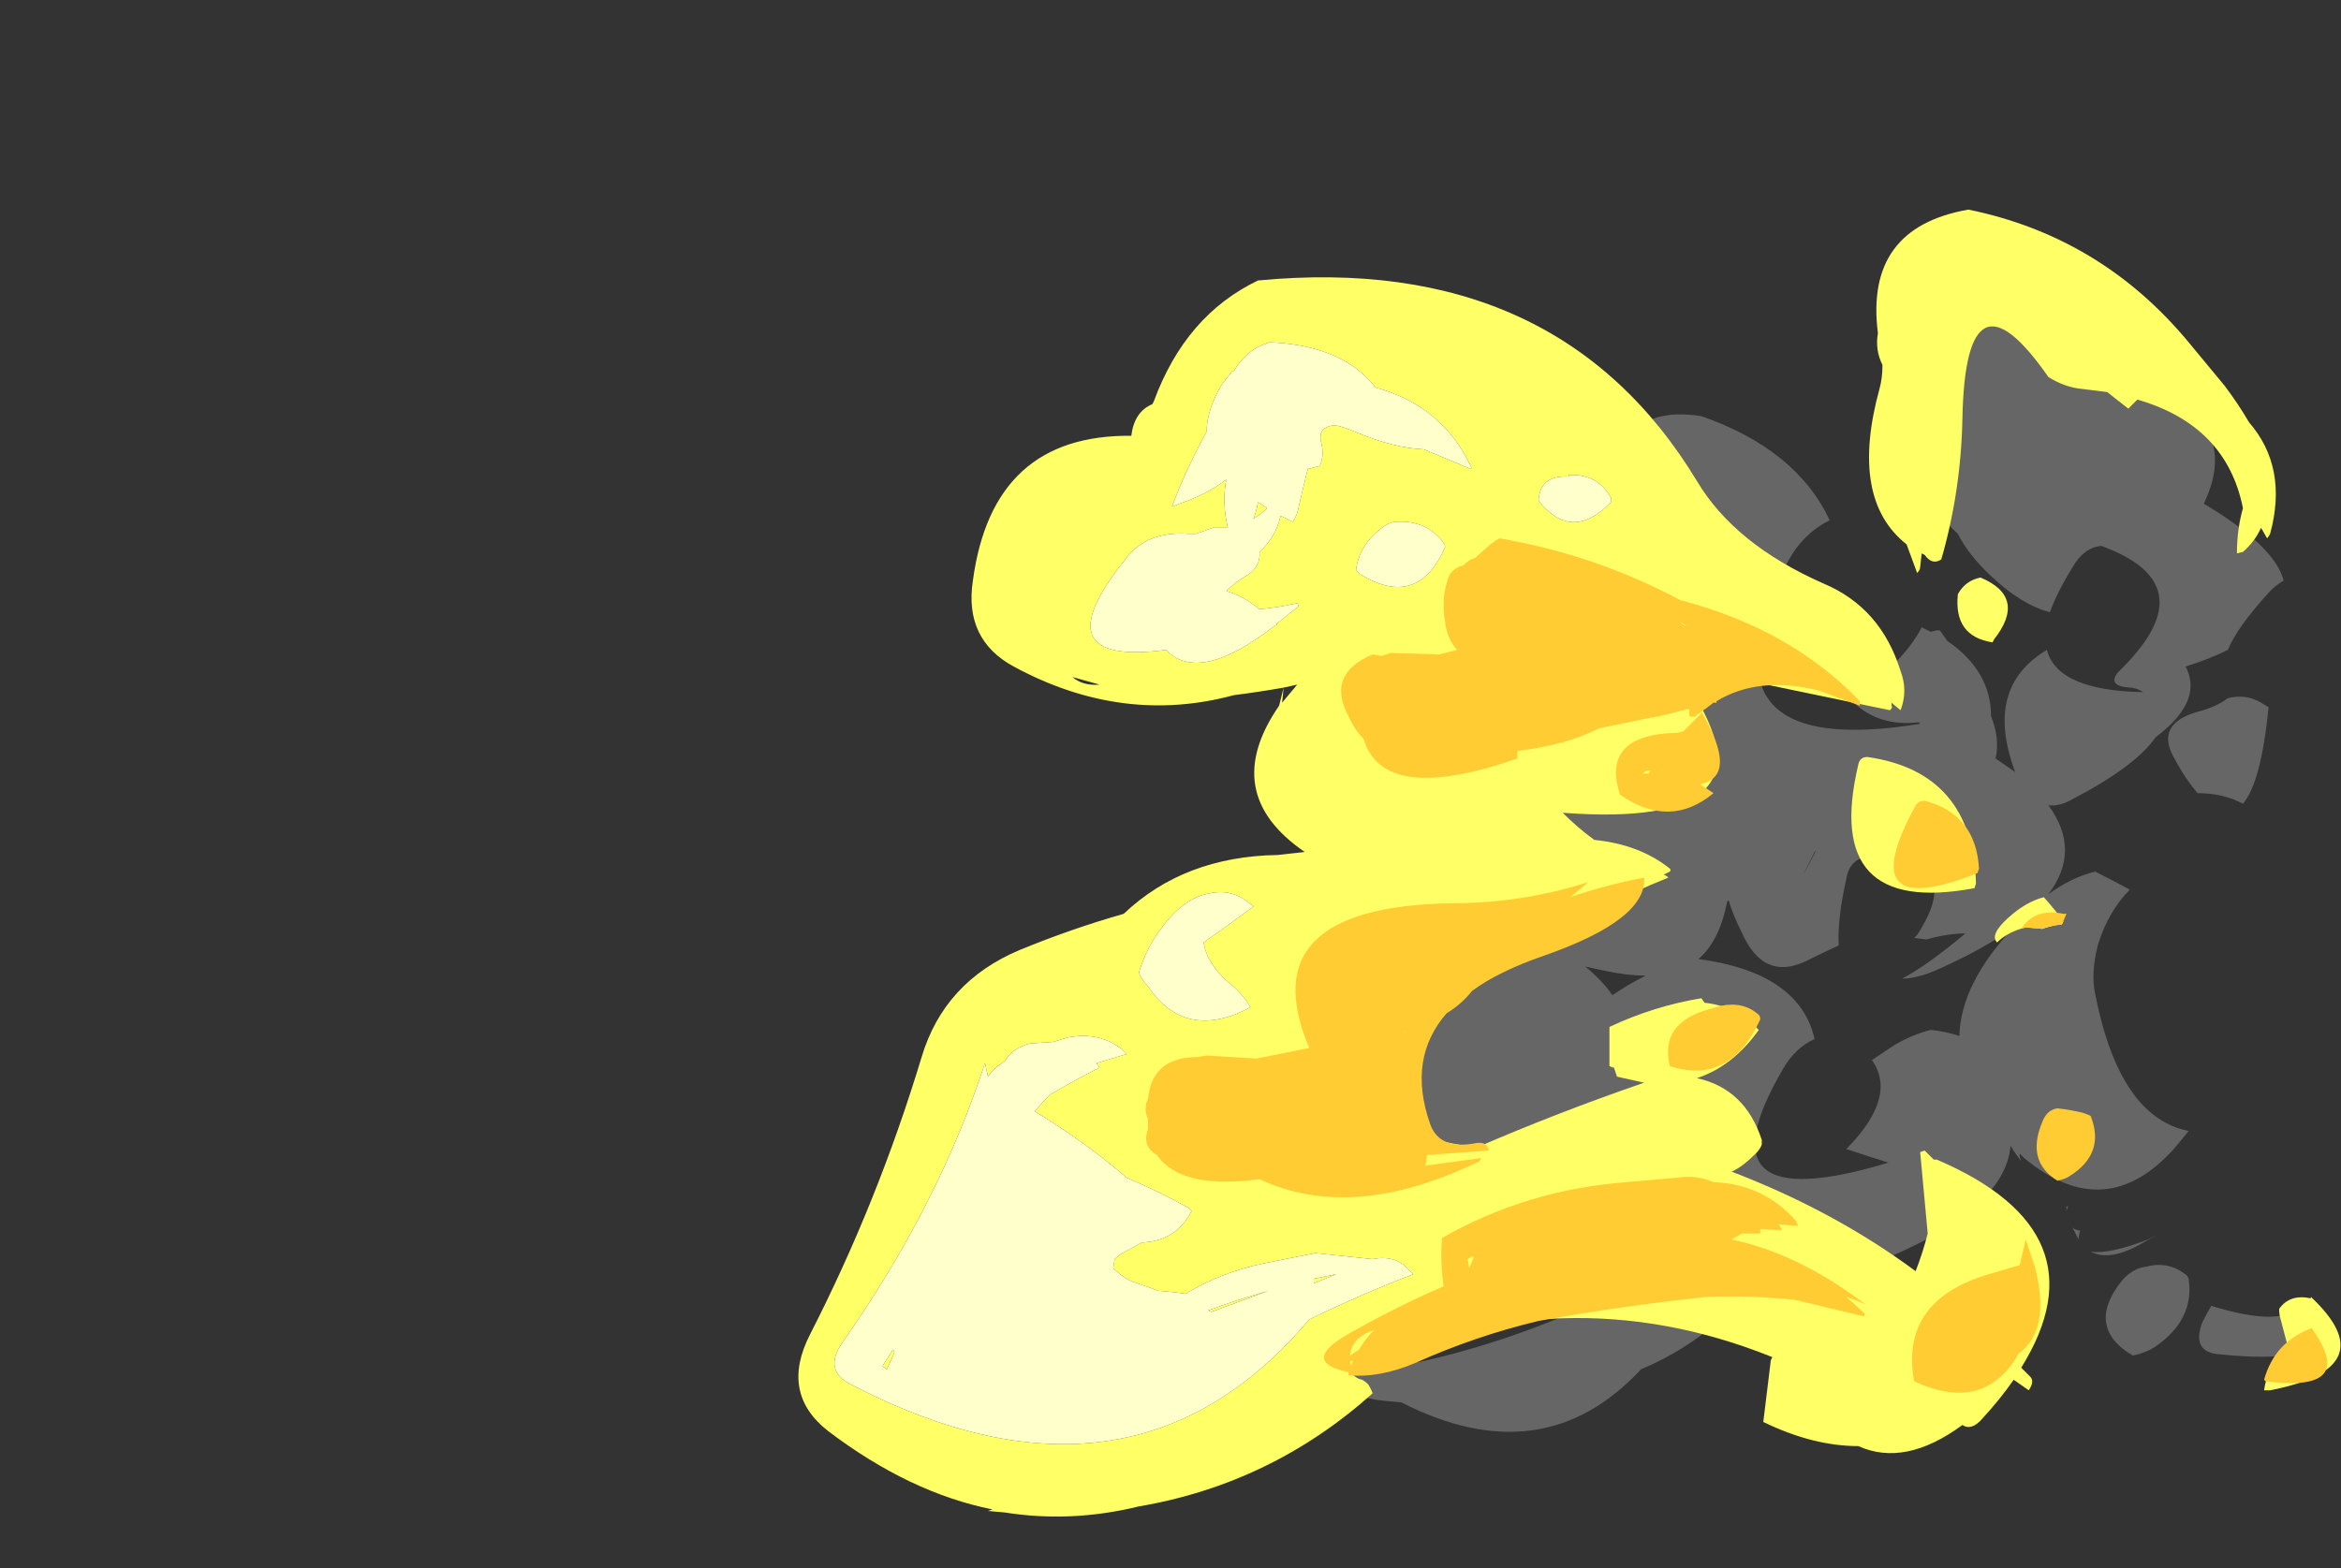 <?xml version="1.0" encoding="UTF-8" standalone="no"?>
<svg xmlns:ffdec="https://www.free-decompiler.com/flash" xmlns:xlink="http://www.w3.org/1999/xlink" ffdec:objectType="frame" height="364.0px" width="543.2px" xmlns="http://www.w3.org/2000/svg">
  <rect width="100%" height="100%" fill="#333333" stroke="none"/>
  <g transform="matrix(1.0, 0.0, 0.0, 1.0, 456.75, 250.25)">
    <use ffdec:characterId="1379" height="43.35" transform="matrix(7.0, 0.0, 0.0, 7.0, -271.6, -201.6)" width="51.15" xlink:href="#shape0"/>
  </g>
  <defs>
    <g id="shape0" transform="matrix(1.0, 0.0, 0.0, 1.0, 38.8, 28.8)">
      <path d="M0.75 -16.65 Q0.0 -17.35 -0.35 -18.05 -1.8 -19.35 -2.0 -21.5 L0.85 -26.25 6.75 -22.7 Q8.9 -21.3 7.8 -19.05 10.15 -17.65 10.45 -16.5 10.2 -16.35 10.0 -16.15 8.9 -14.95 8.6 -14.2 8.0 -13.9 7.2 -13.65 7.8 -12.5 6.2 -11.3 5.55 -10.35 3.45 -9.25 3.0 -9.0 2.65 -9.05 3.75 -7.55 2.65 -6.1 3.4 -6.65 4.2 -6.85 4.8 -6.55 5.35 -6.25 4.65 -5.55 4.3 -4.45 4.05 -3.5 4.2 -2.8 5.0 1.3 7.3 1.75 L6.85 2.3 Q4.55 4.9 1.85 2.65 L1.7 2.5 1.7 2.6 1.75 2.75 Q1.55 2.5 1.4 2.25 L1.4 2.2 Q1.25 4.4 -3.15 6.15 L-5.05 4.55 Q-6.1 4.95 -7.85 5.25 L-9.2 4.1 Q-9.3 3.1 -10.2 2.8 L-14.85 2.8 Q-16.5 3.95 -18.25 3.5 -16.95 3.1 -15.95 2.6 L-17.05 2.5 -19.55 1.8 Q-18.75 -1.8 -16.05 -4.1 L-15.25 -5.05 Q-15.55 -5.45 -15.65 -5.9 L-14.9 -6.8 Q-13.25 -9.85 -9.95 -11.1 -10.2 -13.55 -7.7 -15.15 -7.85 -18.25 -9.75 -20.4 L-11.45 -21.05 Q-10.7 -22.25 -8.85 -21.95 -5.7 -20.85 -4.6 -18.5 -5.5 -18.05 -6.0 -17.1 -9.3 -10.5 -1.6 -11.75 L-1.65 -11.8 Q-2.95 -11.65 -3.8 -12.45 L-3.85 -12.55 Q-2.1 -13.85 -1.55 -14.95 L-1.25 -14.8 -1.05 -14.85 -0.95 -14.85 -0.7 -14.5 Q0.75 -13.5 0.75 -12.0 1.05 -11.25 0.9 -10.6 L1.55 -10.15 Q0.5 -12.95 2.6 -14.2 2.95 -12.85 5.8 -12.8 5.55 -12.95 5.35 -12.95 4.6 -13.0 4.95 -13.45 L5.15 -13.65 Q7.85 -16.4 4.4 -17.65 3.9 -17.6 3.55 -17.1 2.95 -16.15 2.7 -15.45 1.75 -15.7 0.75 -16.65 M9.95 -12.3 Q9.7 -9.8 9.1 -9.1 8.45 -9.45 7.6 -9.45 7.2 -9.9 6.8 -10.65 6.2 -11.75 7.6 -12.15 8.2 -12.3 8.6 -12.6 9.2 -12.75 9.7 -12.45 L9.95 -12.3 M6.1 -8.9 L6.1 -8.9 M-12.7 -3.7 Q-12.15 -3.25 -11.8 -2.75 -11.3 -3.1 -10.7 -3.4 -11.3 -3.4 -12.0 -3.55 L-12.7 -3.7 M-5.1 -7.5 Q-5.85 -6.0 -5.05 -7.55 L-5.1 -7.5 M-8.95 -3.95 Q-5.6 -3.5 -5.1 -1.3 -5.75 -1.0 -6.15 -0.3 -9.1 4.75 -2.65 2.8 -3.3 2.6 -4.05 2.35 L-4.0 2.3 Q-2.35 0.6 -3.2 -0.6 L-2.45 -1.1 Q-1.85 -1.45 -1.25 -1.6 -0.75 -1.55 -0.3 -1.4 -0.25 -3.15 1.5 -5.0 0.6 -4.35 -0.7 -3.75 -1.6 -3.3 -2.2 -3.3 -1.35 -3.75 -0.1 -4.8 -0.65 -4.8 -1.4 -4.6 L-1.8 -4.65 -1.7 -4.75 Q0.0 -7.35 -3.35 -7.35 -3.95 -7.25 -4.05 -6.6 -4.35 -5.25 -4.3 -4.4 -4.85 -4.15 -5.45 -3.85 -6.8 -3.25 -7.5 -4.8 -7.8 -5.4 -7.95 -5.9 L-8.0 -5.85 Q-8.25 -4.55 -8.95 -3.95 M-6.6 5.6 L-6.05 5.4 Q-7.95 8.45 -10.85 9.65 -14.1 13.15 -18.8 10.75 L-19.35 10.7 Q-21.5 10.5 -20.55 8.65 L-20.15 8.5 Q-19.35 8.95 -19.95 9.1 -19.5 9.35 -19.05 9.5 L-18.7 9.45 -18.15 9.4 Q-13.7 8.4 -9.55 5.95 L-7.0 5.8 -6.6 5.6 M5.95 5.35 L6.25 5.2 5.8 5.45 Q4.7 6.1 4.05 5.75 4.65 5.85 5.95 5.35 M7.3 6.65 Q7.5 8.0 6.2 8.9 5.9 9.1 5.45 9.2 3.85 8.25 5.1 6.7 5.45 6.3 5.9 6.25 6.65 6.05 7.25 6.55 L7.3 6.65 M3.25 4.25 L3.3 4.25 3.25 4.4 3.25 4.25 M8.05 7.55 Q10.0 8.15 10.75 7.75 12.6 9.6 8.25 9.15 7.4 9.05 7.75 8.1 7.9 7.8 8.05 7.55 M3.45 4.95 Q3.55 5.05 3.7 5.05 3.65 5.25 3.65 5.35 L3.45 4.95" fill="#666666" fill-rule="evenodd" stroke="none"/>
      <path d="M9.3 -21.75 Q10.6 -20.25 10.0 -18.05 9.95 -17.95 9.9 -17.9 L9.7 -18.25 Q9.5 -17.8 9.1 -17.45 L8.9 -17.4 Q8.9 -18.2 9.1 -18.9 8.55 -21.65 5.6 -22.5 L5.3 -22.2 4.6 -22.75 3.8 -22.85 Q3.2 -22.9 2.65 -23.25 -0.1 -27.2 -0.2 -21.85 -0.25 -19.45 -0.9 -17.2 -1.2 -17.0 -1.45 -17.35 L-1.55 -17.4 -1.6 -16.95 Q-1.6 -16.85 -1.7 -16.75 L-2.05 -17.7 Q-3.95 -19.2 -2.95 -22.85 -2.85 -23.2 -2.85 -23.65 -3.1 -24.15 -3.0 -24.7 -3.45 -28.2 0.0 -28.8 4.4 -27.9 7.3 -24.4 L8.5 -22.95 Q8.95 -22.35 9.3 -21.75 M0.85 -14.55 L0.8 -14.45 Q-0.5 -14.65 -0.35 -16.05 -0.1 -16.5 0.4 -16.6 1.95 -15.95 0.85 -14.55 M3.15 -5.2 L3.1 -5.1 Q2.7 -5.05 2.45 -4.95 L1.9 -5.0 Q1.3 -4.85 0.95 -4.5 0.7 -4.75 1.3 -5.3 1.9 -5.85 2.5 -6.0 2.9 -5.55 3.15 -5.2 M0.2 -6.3 Q-4.85 -5.35 -3.65 -10.4 -3.6 -10.65 -3.35 -10.65 0.15 -10.15 0.25 -6.45 L0.2 -6.3 M0.45 11.3 Q0.1 11.7 -0.2 11.5 -2.1 12.9 -3.65 12.2 -5.15 12.2 -6.8 11.4 L-6.55 9.35 -6.5 9.25 Q-13.45 6.45 -20.5 9.7 -20.35 9.95 -20.1 10.0 -20.0 10.05 -19.9 10.15 -19.8 10.3 -19.75 10.45 -23.1 13.45 -27.5 14.2 -29.75 14.75 -31.95 14.4 L-32.5 14.35 -32.35 14.3 Q-35.1 13.75 -37.8 11.7 -39.4 10.45 -38.4 8.5 -36.15 4.1 -34.7 -0.7 -33.95 -3.2 -31.45 -4.25 -29.75 -4.95 -28.0 -5.45 -26.0 -7.35 -22.9 -7.4 L-22.0 -7.5 Q-24.85 -9.45 -22.85 -12.35 L-22.7 -12.95 Q-23.55 -12.8 -24.35 -12.7 -28.05 -11.7 -31.65 -13.65 -33.3 -14.55 -33.0 -16.5 -32.35 -21.35 -27.75 -21.3 -27.65 -22.1 -27.05 -22.35 L-27.0 -22.45 Q-25.95 -25.3 -23.55 -26.45 -13.6 -27.4 -9.0 -19.8 -7.75 -17.7 -4.8 -16.4 -2.9 -15.6 -2.25 -13.5 -2.0 -12.85 -2.25 -12.2 L-2.55 -12.45 -2.55 -12.35 Q-2.5 -12.3 -2.6 -12.2 L-7.9 -13.3 -9.25 -12.95 Q-6.15 -8.25 -13.45 -8.8 -12.95 -8.3 -12.4 -7.9 -10.9 -7.75 -9.9 -6.95 -9.85 -6.9 -9.9 -6.85 L-10.1 -6.75 -10.0 -6.7 -9.95 -6.65 Q-14.65 -4.75 -18.45 -1.2 L-19.75 1.45 Q-18.05 2.05 -16.3 2.3 -13.65 1.15 -10.75 0.15 L-11.65 -0.05 -11.75 -0.35 Q-11.8 -0.35 -11.9 -0.4 L-11.9 -1.7 Q-10.4 -2.4 -8.85 -2.65 L-8.75 -2.5 Q-7.75 -2.4 -7.05 -1.7 L-6.95 -1.6 Q-7.8 -0.4 -9.0 0.0 -7.4 0.35 -6.85 2.05 -6.85 2.15 -6.85 2.2 -6.9 2.35 -7.05 2.5 -7.5 2.95 -7.85 3.1 -4.45 4.4 -1.75 6.4 -1.5 5.75 -1.35 5.15 L-1.6 2.45 -1.45 2.4 Q-1.3 2.55 -1.15 2.7 L-1.05 2.7 Q4.55 5.1 1.75 9.6 L2.05 9.9 Q2.2 10.05 2.0 10.35 L1.5 10.0 Q1.05 10.65 0.45 11.3 M9.8 10.35 Q9.9 9.6 10.45 9.1 L10.6 8.95 10.35 8.0 Q10.3 7.85 10.3 7.65 10.65 7.15 11.35 7.3 L11.35 7.25 Q13.85 9.6 10.0 10.35 L9.8 10.35 M-23.9 -5.85 Q-24.4 -6.25 -25.05 -6.15 -25.75 -6.05 -26.3 -5.5 -27.15 -4.65 -27.5 -3.5 -27.4 -3.25 -27.2 -3.05 -25.95 -1.2 -23.8 -2.35 -24.05 -2.8 -24.5 -3.15 -25.25 -3.8 -25.35 -4.5 -24.35 -5.2 -23.7 -5.7 L-23.9 -5.85 M-32.5 -0.05 L-32.6 -0.5 Q-34.15 4.25 -37.35 8.8 -37.95 9.7 -37.05 10.15 -27.75 15.0 -21.85 8.0 -20.1 7.15 -18.4 6.5 L-18.55 6.35 Q-19.0 5.85 -19.75 6.0 L-21.65 5.8 -23.4 6.15 Q-24.8 6.45 -25.95 7.15 L-26.3 7.1 -26.85 7.05 -27.55 6.8 -27.7 6.75 Q-28.05 6.6 -28.35 6.3 L-28.3 6.0 Q-28.15 5.85 -27.95 5.75 L-27.4 5.45 Q-26.25 5.4 -25.75 4.4 -25.8 4.35 -25.85 4.3 -26.85 3.75 -27.9 3.3 -29.3 2.1 -30.95 1.1 -30.7 0.8 -30.45 0.55 -29.6 0.05 -28.8 -0.35 L-28.9 -0.5 -27.9 -0.8 -28.05 -0.95 Q-28.8 -1.55 -29.85 -1.35 L-30.35 -1.2 -31.1 -1.15 Q-31.7 -1.0 -31.95 -0.55 -32.3 -0.35 -32.5 -0.05 M-23.55 -19.1 L-23.25 -18.9 Q-23.45 -18.7 -23.7 -18.55 -23.6 -18.8 -23.55 -19.1 M-24.35 -23.45 L-24.4 -23.45 -24.75 -23.0 Q-25.25 -22.15 -25.25 -21.45 -26.0 -20.05 -26.4 -18.95 L-26.15 -19.05 Q-25.25 -19.35 -24.6 -19.85 -24.75 -19.1 -24.55 -18.25 L-25.05 -18.25 -25.6 -18.05 -25.85 -18.05 Q-27.25 -18.15 -27.95 -17.2 -30.8 -13.65 -26.6 -14.2 -25.5 -13.05 -23.0 -15.0 L-22.9 -15.05 -22.95 -15.05 -22.2 -15.65 -22.25 -15.75 Q-22.9 -15.6 -23.5 -15.55 -24.05 -16.0 -24.6 -16.15 -24.3 -16.45 -23.95 -16.65 -23.45 -16.95 -23.5 -17.45 -22.95 -17.95 -22.8 -18.65 L-22.4 -18.45 Q-22.25 -18.65 -22.2 -18.95 -22.05 -19.6 -21.9 -20.2 L-21.5 -20.3 Q-21.35 -20.65 -21.45 -21.05 -21.6 -21.6 -21.0 -21.65 -20.7 -21.6 -20.25 -21.4 -19.05 -20.9 -18.05 -20.85 L-16.5 -20.2 Q-16.45 -20.25 -16.5 -20.3 -17.45 -22.3 -19.65 -22.9 -20.75 -24.3 -23.15 -24.4 -23.9 -24.2 -24.35 -23.45 M-29.7 -13.3 Q-29.35 -13.0 -28.8 -13.05 L-29.7 -13.3 M-11.85 -19.25 Q-12.3 -20.05 -13.25 -20.0 L-13.25 -19.95 Q-14.2 -20.0 -14.25 -19.15 -13.15 -17.75 -11.85 -19.1 L-11.85 -19.25 M-17.4 -17.75 Q-17.95 -18.5 -18.95 -18.45 -19.2 -18.45 -19.5 -18.2 -20.2 -17.65 -20.3 -16.85 L-20.15 -16.7 Q-18.25 -15.55 -17.35 -17.6 -17.35 -17.7 -17.4 -17.75 M-22.25 -13.05 L-22.7 -12.95 -22.75 -12.45 -22.25 -13.05 M-2.75 -8.6 L-2.75 -8.6 M-35.65 9.0 L-35.6 9.1 -35.85 9.65 -36.0 9.55 -35.65 9.0 M-25.1 7.75 L-25.2 7.7 Q-24.25 7.35 -23.2 7.05 L-25.1 7.75 M-21.7 6.8 L-21.7 6.65 -20.95 6.5 -21.7 6.8" fill="#ffff66" fill-rule="evenodd" stroke="none"/>
      <path d="M-24.35 -23.45 Q-23.9 -24.2 -23.15 -24.4 -20.75 -24.3 -19.65 -22.9 -17.45 -22.3 -16.5 -20.3 -16.45 -20.25 -16.5 -20.2 L-18.05 -20.85 Q-19.05 -20.9 -20.25 -21.4 -20.7 -21.6 -21.0 -21.65 -21.6 -21.6 -21.45 -21.05 -21.35 -20.65 -21.5 -20.3 L-21.9 -20.2 Q-22.05 -19.6 -22.2 -18.95 -22.25 -18.65 -22.4 -18.45 L-22.8 -18.65 Q-22.95 -17.95 -23.5 -17.45 -23.45 -16.95 -23.95 -16.65 -24.3 -16.45 -24.6 -16.15 -24.05 -16.0 -23.5 -15.55 -22.9 -15.6 -22.25 -15.75 L-22.2 -15.65 -22.95 -15.05 -22.9 -15.05 -23.0 -15.0 Q-25.5 -13.05 -26.6 -14.2 -30.8 -13.65 -27.95 -17.2 -27.25 -18.15 -25.85 -18.05 L-25.6 -18.05 -25.05 -18.25 -24.55 -18.25 Q-24.75 -19.1 -24.6 -19.85 -25.25 -19.35 -26.15 -19.05 L-26.4 -18.95 Q-26.0 -20.05 -25.25 -21.45 -25.25 -22.15 -24.75 -23.0 L-24.4 -23.45 -24.35 -23.45 M-23.55 -19.1 Q-23.6 -18.8 -23.7 -18.55 -23.45 -18.7 -23.25 -18.9 L-23.55 -19.1 M-32.5 -0.05 Q-32.3 -0.35 -31.95 -0.55 -31.7 -1.0 -31.1 -1.15 L-30.35 -1.2 -29.85 -1.35 Q-28.8 -1.55 -28.05 -0.95 L-27.9 -0.8 -28.9 -0.5 -28.8 -0.35 Q-29.6 0.05 -30.45 0.55 -30.7 0.8 -30.95 1.1 -29.3 2.1 -27.9 3.3 -26.85 3.75 -25.85 4.3 -25.8 4.35 -25.75 4.4 -26.25 5.4 -27.4 5.45 L-27.95 5.75 Q-28.15 5.85 -28.3 6.0 L-28.35 6.3 Q-28.05 6.6 -27.7 6.75 L-27.55 6.8 -26.85 7.05 -26.3 7.1 -25.95 7.15 Q-24.8 6.45 -23.4 6.15 L-21.65 5.8 -19.75 6.0 Q-19.0 5.85 -18.55 6.35 L-18.4 6.5 Q-20.1 7.15 -21.85 8.0 -27.75 15.0 -37.05 10.15 -37.95 9.7 -37.35 8.8 -34.15 4.25 -32.6 -0.5 L-32.5 -0.05 M-23.9 -5.85 L-23.7 -5.7 Q-24.35 -5.2 -25.35 -4.5 -25.25 -3.8 -24.5 -3.15 -24.05 -2.8 -23.8 -2.35 -25.95 -1.2 -27.2 -3.05 -27.4 -3.25 -27.5 -3.5 -27.15 -4.65 -26.3 -5.5 -25.75 -6.05 -25.05 -6.15 -24.4 -6.25 -23.9 -5.85 M-17.4 -17.75 Q-17.35 -17.7 -17.35 -17.6 -18.25 -15.55 -20.15 -16.7 L-20.3 -16.85 Q-20.2 -17.65 -19.5 -18.2 -19.2 -18.45 -18.95 -18.45 -17.95 -18.5 -17.4 -17.75 M-11.85 -19.25 L-11.85 -19.1 Q-13.15 -17.75 -14.25 -19.15 -14.2 -20.0 -13.25 -19.95 L-13.25 -20.0 Q-12.3 -20.05 -11.85 -19.25 M-21.7 6.8 L-20.95 6.5 -21.7 6.65 -21.7 6.8 M-25.1 7.75 L-23.2 7.05 Q-24.25 7.35 -25.2 7.7 L-25.1 7.75 M-35.65 9.0 L-36.0 9.55 -35.85 9.65 -35.6 9.1 -35.65 9.0" fill="#ffffcc" fill-rule="evenodd" stroke="none"/>
      <path d="M3.25 -5.45 L3.1 -5.1 Q2.7 -5.05 2.45 -4.95 L1.9 -5.0 1.75 -4.95 Q2.2 -5.65 3.15 -5.45 L3.25 -5.45 M0.3 -6.8 Q-3.85 -5.15 -1.8 -8.95 -1.7 -9.2 -1.45 -9.2 0.25 -8.75 0.35 -6.95 L0.3 -6.8 M-23.6 -0.65 L-21.85 -1.0 Q-23.85 -5.7 -17.1 -5.8 -14.8 -5.8 -12.6 -6.5 -12.9 -6.25 -13.2 -6.0 -12.05 -6.4 -10.75 -6.65 -10.65 -5.25 -14.1 -4.05 -15.55 -3.55 -16.45 -2.9 -16.8 -2.45 -17.3 -2.15 -18.6 -0.65 -17.85 1.5 -17.55 2.4 -16.3 2.15 -15.95 2.1 -15.9 2.4 L-17.95 2.55 -17.95 2.6 -18.0 2.9 -16.15 2.65 -16.2 2.75 Q-20.4 4.8 -23.5 3.35 -26.1 3.7 -26.9 2.55 -27.4 2.25 -27.2 1.7 L-27.2 1.35 Q-27.35 1.0 -27.2 0.7 L-27.15 0.4 Q-26.9 -0.7 -25.55 -0.7 L-25.25 -0.75 -23.6 -0.65 M-9.4 -15.0 L-9.35 -15.0 -9.5 -15.1 -9.55 -15.1 -9.4 -15.0 M-15.55 -17.9 Q-12.35 -17.35 -9.55 -15.85 -5.9 -14.9 -3.6 -12.5 -3.6 -12.45 -3.6 -12.35 L-4.95 -12.85 Q-6.95 -13.35 -8.35 -12.5 L-8.35 -12.45 -8.45 -12.45 Q-8.7 -12.25 -9.0 -12.05 -9.05 -11.95 -9.25 -12.0 L-9.25 -12.25 -10.25 -12.0 -10.55 -11.95 -12.25 -11.6 Q-13.3 -11.05 -14.95 -10.85 -14.95 -10.75 -14.95 -10.6 -19.4 -9.05 -20.05 -11.25 -20.35 -11.55 -20.55 -12.0 -21.3 -13.4 -19.75 -14.05 L-19.45 -14.0 -19.15 -14.1 -17.55 -14.05 -16.95 -14.2 Q-17.3 -14.6 -17.35 -15.15 -17.5 -15.95 -17.2 -16.7 -17.0 -16.95 -16.75 -17.0 -16.55 -17.2 -16.35 -17.25 L-15.85 -17.7 -15.55 -17.9 M-18.7 -1.5 L-18.65 -1.55 -18.7 -1.55 -18.7 -1.5 M-8.85 -12.1 L-8.85 -12.15 Q-7.6 -10.0 -8.9 -9.75 L-8.45 -9.45 Q-9.9 -8.25 -11.55 -9.4 -12.2 -11.4 -9.65 -11.45 L-9.45 -11.5 -8.85 -12.1 M-10.55 -10.2 L-10.6 -10.2 Q-10.7 -10.2 -10.8 -10.1 L-10.6 -10.1 -10.55 -10.2 M-6.95 -2.1 Q-6.9 -2.05 -6.9 -1.95 -7.9 0.25 -9.9 -0.4 -10.25 -1.85 -8.55 -2.3 L-8.2 -2.4 Q-7.45 -2.55 -6.95 -2.1 M-5.65 4.9 L-6.3 4.85 -6.25 4.9 Q-6.2 4.95 -6.2 5.05 L-6.9 5.0 Q-6.9 5.1 -6.9 5.15 L-7.5 5.15 Q-7.7 5.25 -7.85 5.35 -5.7 5.8 -3.55 7.4 L-3.4 7.5 Q-3.75 7.35 -4.05 7.25 L-3.45 7.8 Q-3.45 7.85 -3.45 7.9 L-5.75 7.35 Q-7.2 7.2 -8.65 7.25 -11.5 7.55 -14.25 8.05 -16.35 8.55 -18.35 9.45 -19.55 9.95 -20.55 9.85 L-20.55 9.75 Q-22.2 9.4 -20.5 8.45 -19.0 7.6 -17.4 6.9 L-17.45 6.4 Q-17.5 5.85 -17.45 5.3 -14.65 3.7 -11.35 3.45 L-9.65 3.3 Q-9.0 3.2 -8.45 3.45 -6.8 3.5 -5.7 4.75 L-5.65 4.9 M-16.45 5.9 L-16.6 6.0 -16.55 6.3 -16.4 5.95 -16.45 5.9 M-19.7 8.35 Q-20.45 8.6 -20.5 9.2 L-20.2 9.0 Q-20.0 8.65 -19.7 8.35 M-20.5 9.4 L-20.45 9.55 -20.4 9.35 -20.5 9.4 M3.35 3.25 Q3.2 3.35 2.95 3.4 1.9 2.75 2.45 1.45 2.6 1.05 2.95 1.0 3.4 1.05 3.8 1.15 3.95 1.2 4.05 1.25 4.55 2.5 3.35 3.25 M1.7 6.2 L1.9 5.35 2.2 6.25 Q2.75 8.35 1.65 9.15 L1.6 9.25 Q0.45 11.1 -1.8 10.05 -2.3 7.3 0.85 6.45 L1.7 6.2 M9.8 10.0 Q10.15 8.75 11.35 8.3 L11.35 8.25 Q12.95 10.45 9.85 10.05 L9.8 10.0" fill="#ffcc33" fill-rule="evenodd" stroke="none"/>
    </g>
  </defs>
</svg>
